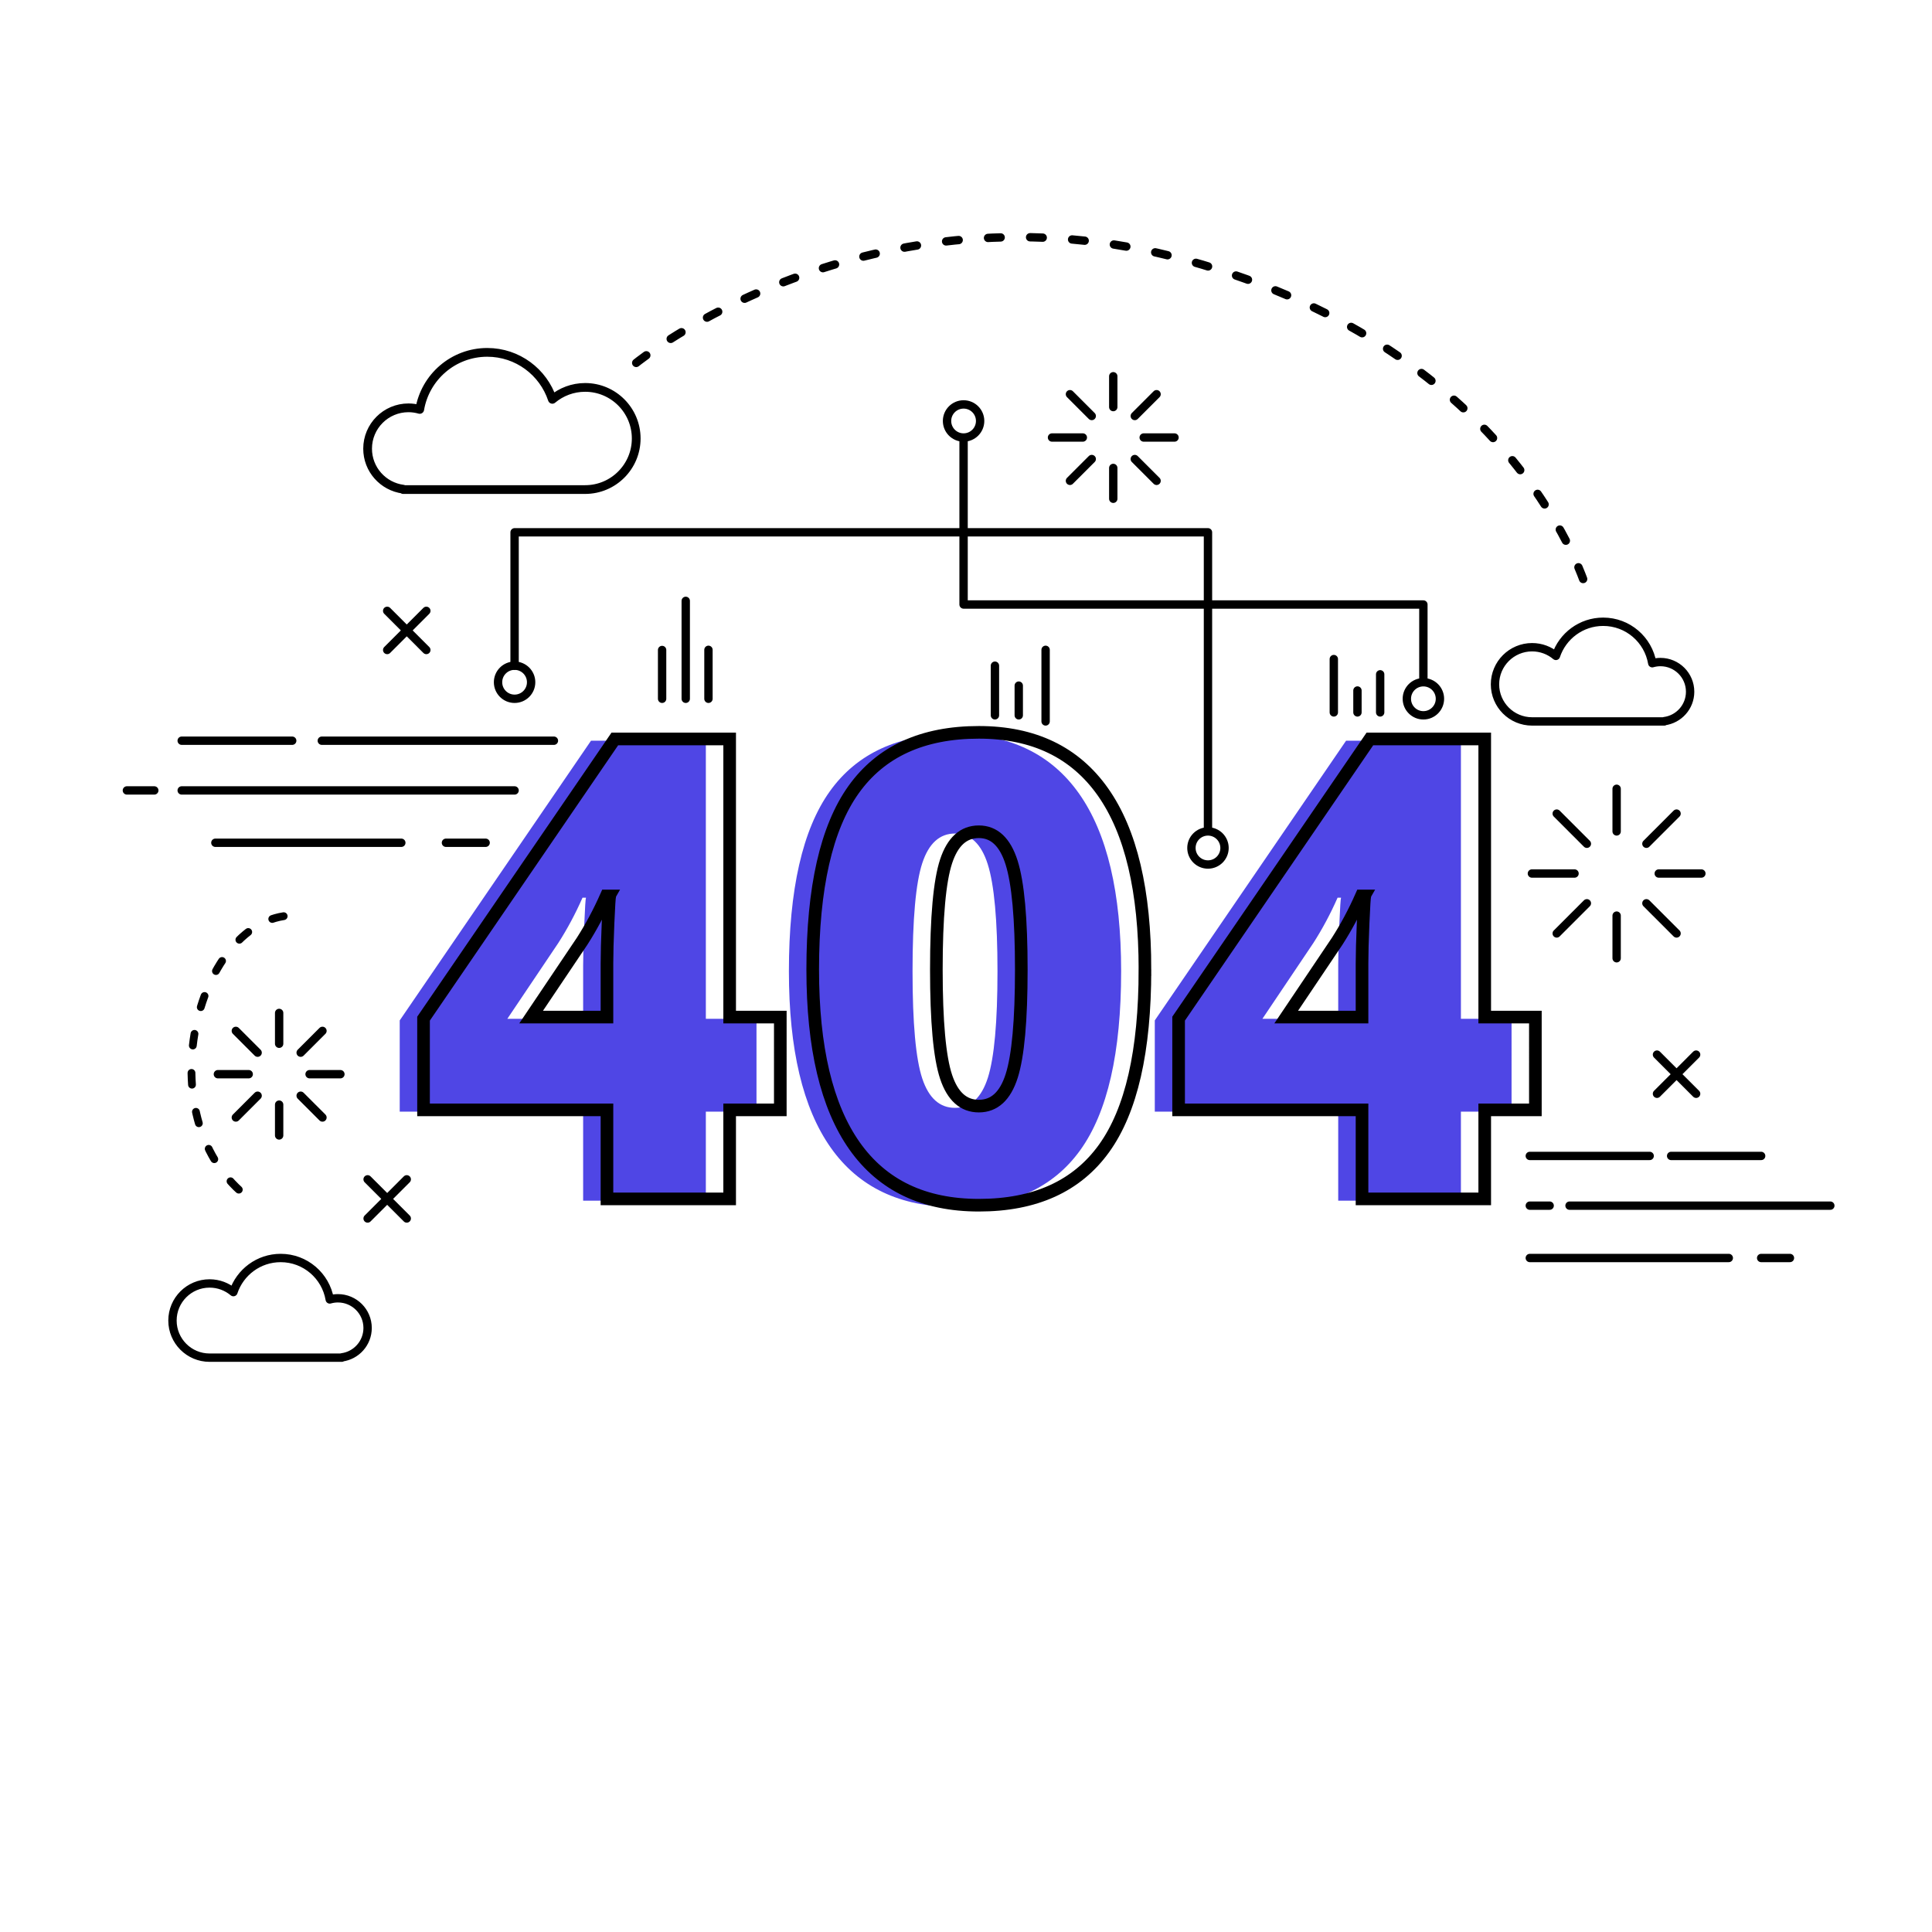 
<svg xmlns="http://www.w3.org/2000/svg" width="666.667" height="666.667">
  <defs>
    <clipPath clipPathUnits="userSpaceOnUse" id="a">
      <path d="M0 500h500V0H0z"/>
    </clipPath>
    <clipPath clipPathUnits="userSpaceOnUse" id="b">
      <path d="M0 500h500V0H0z"/>
    </clipPath>
    <clipPath clipPathUnits="userSpaceOnUse" id="c">
      <path d="M0 500h500V0H0z"/>
    </clipPath>
  </defs>
  <path d="M0 666.667h666.667V0H0z" fill="#fff"/>
  <g clip-path="url(#a)" transform="matrix(1.333 0 0 -1.333 0 666.667)">
    <path d="M150.955 236.388v13.845c0 2.606.094 6.121.285 10.547.189 4.424.338 6.746.448 6.963h-.896c-1.847-4.181-3.937-8.091-6.271-11.728l-13.194-19.627zm44.874-24.026h-13.112v-23.048h-31.762v23.048h-47.481v23.619l49.517 72.402h29.726v-71.995h13.112zM236.224 248.686c0-13.466.841-22.723 2.525-27.772 1.682-5.049 4.506-7.574 8.47-7.574 4.017 0 6.853 2.606 8.51 7.818 1.656 5.212 2.484 14.388 2.484 27.528 0 13.193-.843 22.437-2.524 27.731-1.684 5.294-4.508 7.94-8.47 7.94-3.964 0-6.788-2.552-8.47-7.655-1.684-5.104-2.525-14.443-2.525-28.016m53.996 0c0-21.067-3.53-36.5-10.588-46.301-7.058-9.8-17.864-14.699-32.413-14.699-14.226 0-24.949 5.116-32.17 15.351-7.222 10.233-10.832 25.451-10.832 45.649 0 21.175 3.529 36.702 10.588 46.585 7.057 9.882 17.863 14.822 32.414 14.822 14.171 0 24.879-5.145 32.128-15.433 7.249-10.29 10.873-25.614 10.873-45.974M346.415 236.388v13.845c0 2.606.094 6.121.285 10.547.189 4.424.338 6.746.448 6.963h-.896c-1.846-4.181-3.937-8.091-6.271-11.728l-13.193-19.627zm44.874-24.026h-13.112v-23.048h-31.762v23.048h-47.481v23.619l49.517 72.402h29.726v-71.995h13.112z" fill="#4f46e5"/>
    <path d="M55.75 281.964h48.136M115.441 281.964h10.275M47.033 295.512h86.175M39.94 295.512h-7.093M47.033 308.383h28.61M83.303 308.383h60.086M396.009 174.476h51.512M455.899 174.476h7.451M406.296 188.025h67.508M401.152 188.025h-5.143M396.009 200.896h31.032M432.595 200.896h23.304" fill="none" stroke="#000" stroke-width="2.163" stroke-linecap="round" stroke-linejoin="round" stroke-miterlimit="10"/>
    <path d="M157.119 236.843v13.845c0 2.606.094 6.121.285 10.547.189 4.424.338 6.746.448 6.963h-.896c-1.847-4.181-3.937-8.091-6.271-11.728l-13.194-19.627zm44.874-24.026h-13.112v-23.048h-31.762v23.048h-47.481v23.619l49.517 72.402h29.726v-71.995h13.112zM242.389 249.141c0-13.466.841-22.723 2.525-27.772 1.682-5.049 4.506-7.574 8.47-7.574 4.017 0 6.853 2.606 8.51 7.818 1.656 5.212 2.484 14.388 2.484 27.528 0 13.193-.843 22.438-2.524 27.731-1.684 5.294-4.508 7.94-8.47 7.94-3.964 0-6.788-2.552-8.47-7.655-1.684-5.104-2.525-14.443-2.525-28.016zm53.996 0c0-21.067-3.53-36.5-10.588-46.301-7.058-9.8-17.864-14.699-32.413-14.699-14.226 0-24.949 5.116-32.17 15.351-7.222 10.233-10.832 25.451-10.832 45.649 0 21.175 3.529 36.702 10.588 46.585 7.057 9.882 17.863 14.822 32.414 14.822 14.171 0 24.88-5.145 32.128-15.433 7.249-10.29 10.873-25.614 10.873-45.974zM352.58 236.843v13.845c0 2.606.094 6.121.285 10.547.189 4.424.338 6.746.448 6.963h-.896c-1.846-4.181-3.937-8.091-6.271-11.728l-13.193-19.627zm44.874-24.026h-13.112v-23.048h-31.762v23.048h-47.481v23.619l49.517 72.402h29.726v-71.995h13.112z" fill="none" stroke="#000" stroke-width="3.268" stroke-miterlimit="10"/>
  </g>
  <g clip-path="url(#b)" transform="matrix(1.333 0 0 -1.333 0 666.667)">
    <path d="M418.489 284.9v11.039M410.784 281.708l-7.806 7.806M407.592 274.002h-11.039M410.784 266.297l-7.806-7.806M418.489 263.105v-11.039M426.195 266.297l7.806-7.806M429.387 274.002h11.039M426.195 281.708l7.806 7.806M72.261 229.934v7.979M66.691 227.626l-5.642 5.642M64.384 222.056h-7.979M66.691 216.486l-5.642-5.642M72.261 214.179v-7.979M77.831 216.486l5.642-5.642M80.138 222.056h7.979M77.831 227.626l5.642 5.642M288.183 394.746v7.979M282.613 392.439l-5.642 5.642M280.306 386.869h-7.979M282.613 381.299l-5.642-5.642M288.183 378.992v-7.979M293.753 381.299l5.642-5.642M296.06 386.869h7.979M293.753 392.439l5.642 5.642" fill="none" stroke="#000" stroke-width="2.163" stroke-linecap="round" stroke-linejoin="round" stroke-miterlimit="10"/>
  </g>
  <g clip-path="url(#c)" transform="matrix(1.333 0 0 -1.333 0 666.667)">
    <path d="M133.208 327.802v34.528h179.493v-76.719" fill="none" stroke="#000" stroke-width="2.163" stroke-linecap="round" stroke-linejoin="round" stroke-miterlimit="10"/>
    <path d="M249.436 386.869v-43.23h119.027v-19.669M137.491 323.519c0-2.366-1.918-4.283-4.283-4.283-2.366 0-4.283 1.917-4.283 4.283 0 2.366 1.917 4.283 4.283 4.283 2.365 0 4.283-1.917 4.283-4.283zM253.72 391.152c0-2.366-1.918-4.283-4.283-4.283-2.366 0-4.283 1.917-4.283 4.283 0 2.366 1.917 4.283 4.283 4.283 2.365 0 4.283-1.917 4.283-4.283zM372.747 319.236c0-2.366-1.918-4.283-4.283-4.283-2.366 0-4.283 1.917-4.283 4.283 0 2.366 1.917 4.283 4.283 4.283 2.365 0 4.283-1.917 4.283-4.283zM316.985 280.617c0-2.366-1.918-4.283-4.283-4.283-2.366 0-4.283 1.917-4.283 4.283 0 2.366 1.917 4.283 4.283 4.283 2.365 0 4.283-1.917 4.283-4.283zM105.295 194.837l-10.134-10.134M95.161 194.837l10.134-10.134M110.362 342l-10.134-10.134M100.228 342l10.134-10.134M439.068 227.124l-10.134-10.134M428.933 227.124l10.134-10.134" fill="none" stroke="#000" stroke-width="2.163" stroke-linecap="round" stroke-linejoin="round" stroke-miterlimit="10"/>
    <path d="M151.47 399.839c-3.232 0-6.19-1.163-8.487-3.089-2.346 7.062-8.994 12.16-16.843 12.16-8.788 0-16.065-6.389-17.487-14.771-.927.265-1.902.415-2.913.415-5.843 0-10.579-4.736-10.579-10.579 0-5.375 4.011-9.803 9.202-10.48v-.099h47.107c7.302 0 13.222 5.919 13.222 13.221 0 7.302-5.92 13.222-13.222 13.222z" fill="none" stroke="#000" stroke-width="2.261" stroke-linecap="round" stroke-linejoin="round" stroke-miterlimit="10"/>
    <path d="M396.605 332.583c2.348 0 4.497-.845 6.166-2.244 1.704 5.13 6.534 8.834 12.236 8.834 6.384 0 11.67-4.642 12.704-10.731.673.192 1.381.302 2.116.302 4.244 0 7.685-3.441 7.685-7.686 0-3.905-2.914-7.122-6.685-7.613v-.073h-34.222c-5.305 0-9.605 4.301-9.605 9.606s4.3 9.605 9.605 9.605zM54.253 167.886c2.348 0 4.497-.845 6.166-2.244 1.704 5.13 6.534 8.834 12.236 8.834 6.384 0 11.67-4.642 12.704-10.731.673.192 1.381.302 2.116.302 4.244 0 7.685-3.441 7.685-7.686 0-3.905-2.914-7.122-6.685-7.613v-.073h-34.222c-5.305 0-9.605 4.301-9.605 9.606s4.3 9.605 9.605 9.605z" fill="none" stroke="#000" stroke-width="2.163" stroke-linecap="round" stroke-linejoin="round" stroke-miterlimit="10"/>
    <path d="M164.692 406.182s60.44 49.277 142.56 26.575c86.264-23.847 103.532-85.357 103.532-85.357" fill="none" stroke="#000" stroke-width="2.163" stroke-linecap="round" stroke-linejoin="round" stroke-miterlimit="10" stroke-dasharray="3.268,7.624"/>
    <path d="M73.433 262.96c-23.431-3.634-35.21-53.363-8.854-73.104" fill="none" stroke="#000" stroke-width="2.017" stroke-linecap="round" stroke-linejoin="round" stroke-miterlimit="10" stroke-dasharray="3.047,7.109"/>
    <path d="M177.513 319.236v25.346M171.395 319.236v12.63M270.67 313.372v18.536M263.72 314.953v7.688M257.554 314.953v12.85M183.394 319.236v12.673M351.395 315.708v5.669M345.277 315.708v13.81M357.276 315.708v9.864" fill="none" stroke="#000" stroke-width="2.163" stroke-linecap="round" stroke-linejoin="round" stroke-miterlimit="10"/>
  </g>
</svg>
